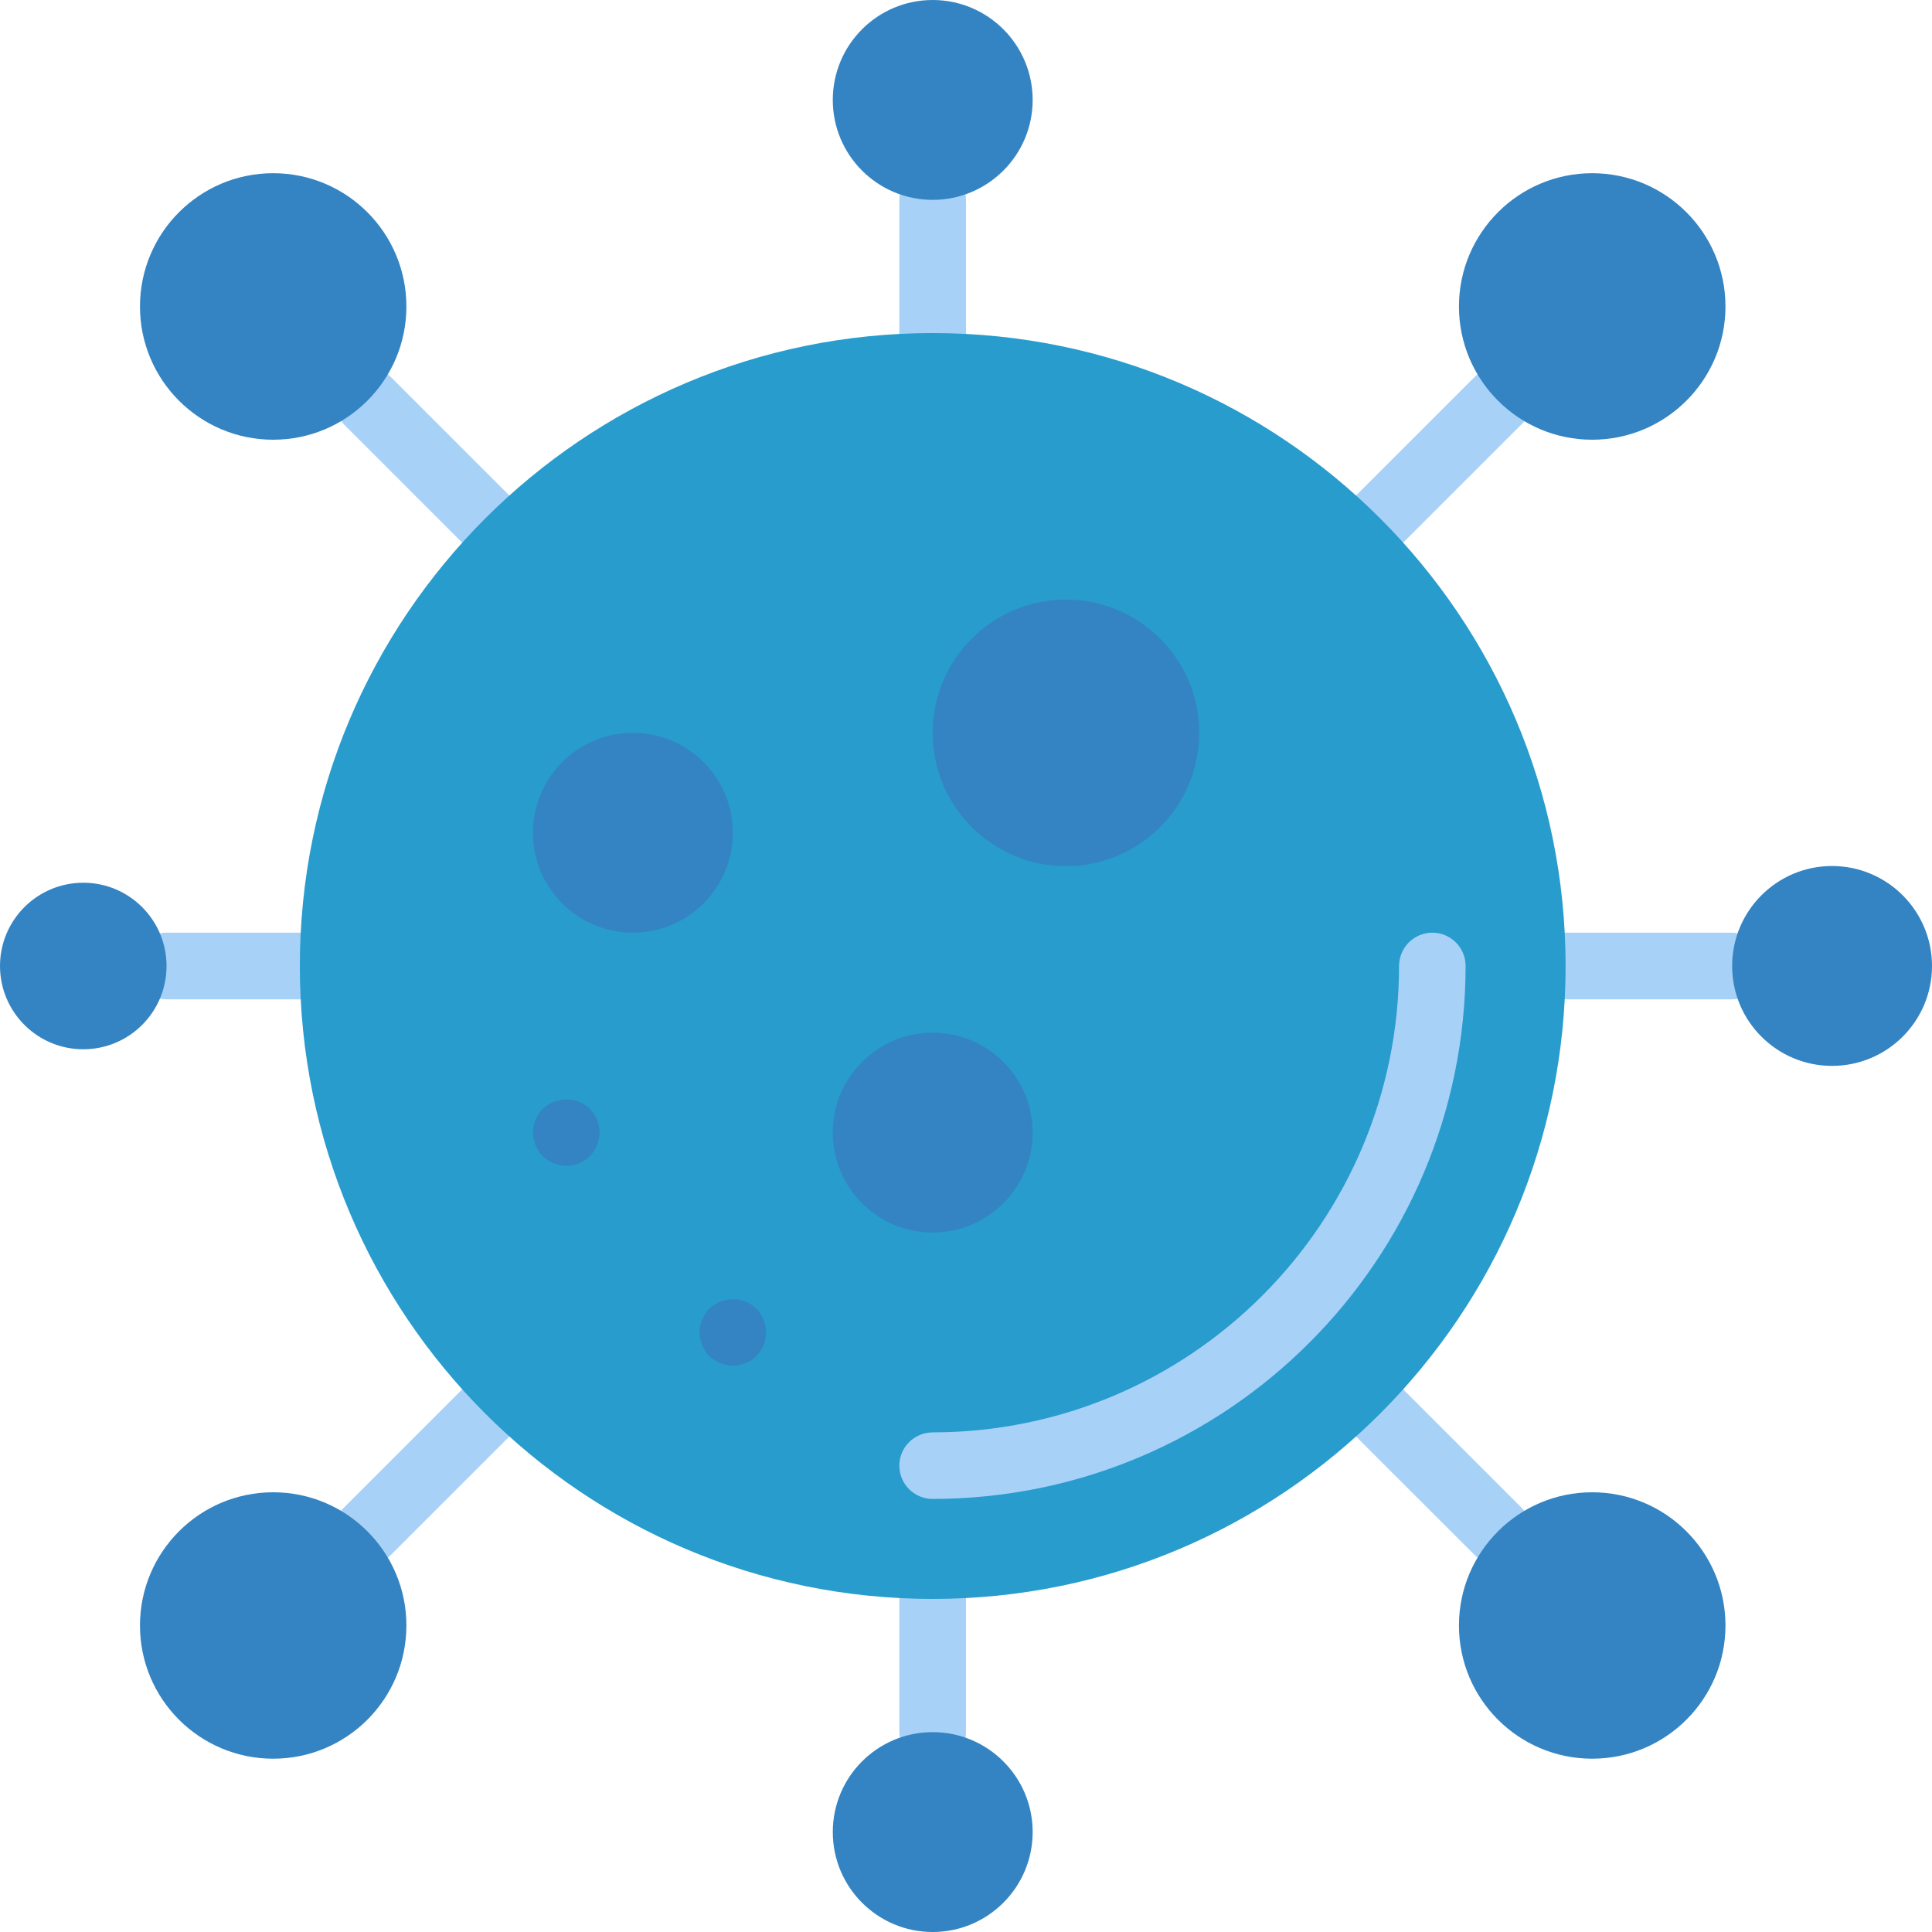 <svg width="20" height="20" viewBox="0 0 20 20" fill="none" xmlns="http://www.w3.org/2000/svg">
<path d="M9.655 3.793C9.465 3.793 9.31 3.639 9.31 3.448V2.069C9.31 1.879 9.465 1.724 9.655 1.724C9.846 1.724 10 1.879 10 2.069V3.448C10 3.639 9.846 3.793 9.655 3.793Z" fill="#A8D1F8"/>
<path d="M5.022 5.712C4.931 5.712 4.843 5.676 4.778 5.611L3.559 4.392C3.429 4.256 3.43 4.041 3.563 3.908C3.696 3.775 3.911 3.774 4.047 3.904L5.266 5.123C5.365 5.222 5.394 5.37 5.341 5.499C5.288 5.628 5.162 5.712 5.022 5.712Z" fill="#A8D1F8"/>
<path d="M3.103 10.345H1.724C1.534 10.345 1.379 10.19 1.379 10C1.379 9.81 1.534 9.655 1.724 9.655H3.103C3.294 9.655 3.448 9.81 3.448 10C3.448 10.19 3.294 10.345 3.103 10.345Z" fill="#A8D1F8"/>
<path d="M3.803 16.197C3.664 16.197 3.538 16.113 3.485 15.984C3.431 15.855 3.461 15.707 3.559 15.608L4.778 14.389C4.914 14.258 5.129 14.26 5.262 14.393C5.395 14.526 5.397 14.741 5.266 14.877L4.047 16.096C3.982 16.161 3.894 16.197 3.803 16.197Z" fill="#A8D1F8"/>
<path d="M9.655 18.276C9.465 18.276 9.31 18.122 9.31 17.931V16.552C9.31 16.361 9.465 16.207 9.655 16.207C9.846 16.207 10 16.361 10 16.552V17.931C10 18.122 9.846 18.276 9.655 18.276Z" fill="#A8D1F8"/>
<path d="M15.507 16.197C15.416 16.197 15.328 16.161 15.264 16.096L14.044 14.877C13.914 14.741 13.915 14.526 14.049 14.393C14.182 14.26 14.397 14.258 14.532 14.389L15.751 15.608C15.85 15.707 15.879 15.855 15.826 15.984C15.773 16.113 15.647 16.197 15.507 16.197Z" fill="#A8D1F8"/>
<path d="M17.931 10.345H16.207C16.016 10.345 15.862 10.19 15.862 10C15.862 9.81 16.016 9.655 16.207 9.655H17.931C18.121 9.655 18.276 9.81 18.276 10C18.276 10.19 18.121 10.345 17.931 10.345Z" fill="#A8D1F8"/>
<path d="M14.288 5.712C14.149 5.712 14.023 5.628 13.97 5.499C13.916 5.37 13.946 5.222 14.044 5.123L15.264 3.904C15.35 3.815 15.478 3.779 15.599 3.81C15.72 3.842 15.814 3.936 15.845 4.056C15.877 4.177 15.841 4.305 15.751 4.392L14.532 5.611C14.467 5.676 14.38 5.712 14.288 5.712Z" fill="#A8D1F8"/>
<path d="M16.207 10C16.207 13.618 13.274 16.552 9.655 16.552C6.037 16.552 3.104 13.618 3.104 10C3.104 6.382 6.037 3.448 9.655 3.448C13.274 3.448 16.207 6.382 16.207 10Z" fill="#279CCD"/>
<path d="M9.655 15.517C9.465 15.517 9.31 15.363 9.31 15.172C9.31 14.982 9.465 14.828 9.655 14.828C12.32 14.825 14.48 12.665 14.483 10C14.483 9.81 14.637 9.655 14.828 9.655C15.018 9.655 15.172 9.81 15.172 10C15.169 13.046 12.701 15.514 9.655 15.517Z" fill="#A8D1F8"/>
<path d="M12.414 7.586C12.414 8.348 11.796 8.966 11.035 8.966C10.273 8.966 9.655 8.348 9.655 7.586C9.655 6.825 10.273 6.207 11.035 6.207C11.796 6.207 12.414 6.825 12.414 7.586Z" fill="#3484C3"/>
<path d="M7.586 8.621C7.586 9.192 7.123 9.655 6.552 9.655C5.98 9.655 5.517 9.192 5.517 8.621C5.517 8.049 5.98 7.586 6.552 7.586C7.123 7.586 7.586 8.049 7.586 8.621Z" fill="#3484C3"/>
<path d="M10.69 11.724C10.69 12.296 10.226 12.759 9.655 12.759C9.084 12.759 8.621 12.296 8.621 11.724C8.621 11.153 9.084 10.69 9.655 10.69C10.226 10.69 10.69 11.153 10.69 11.724Z" fill="#3484C3"/>
<path d="M5.862 12.069C5.817 12.068 5.773 12.059 5.731 12.041C5.689 12.024 5.651 11.999 5.617 11.969C5.586 11.936 5.562 11.897 5.545 11.855C5.527 11.814 5.518 11.769 5.517 11.724C5.519 11.633 5.554 11.545 5.617 11.479C5.651 11.449 5.689 11.424 5.731 11.407C5.86 11.355 6.007 11.383 6.107 11.479C6.17 11.545 6.206 11.633 6.207 11.724C6.206 11.769 6.197 11.814 6.179 11.855C6.163 11.897 6.138 11.936 6.107 11.969C6.041 12.032 5.953 12.068 5.862 12.069Z" fill="#3484C3"/>
<path d="M7.586 14.138C7.541 14.137 7.497 14.128 7.455 14.11C7.413 14.093 7.375 14.068 7.341 14.038C7.31 14.005 7.286 13.966 7.269 13.924C7.251 13.883 7.242 13.838 7.241 13.793C7.243 13.702 7.279 13.614 7.341 13.548C7.375 13.518 7.413 13.493 7.455 13.476C7.584 13.424 7.731 13.452 7.831 13.548C7.894 13.614 7.93 13.702 7.931 13.793C7.931 13.838 7.921 13.883 7.904 13.924C7.887 13.966 7.862 14.005 7.831 14.038C7.765 14.101 7.678 14.137 7.586 14.138Z" fill="#3484C3"/>
<path d="M10.69 1.035C10.69 1.606 10.226 2.069 9.655 2.069C9.084 2.069 8.621 1.606 8.621 1.035C8.621 0.463 9.084 0 9.655 0C10.226 0 10.69 0.463 10.69 1.035Z" fill="#3484C3"/>
<path d="M4.207 3.173C4.207 3.934 3.59 4.552 2.828 4.552C2.066 4.552 1.449 3.934 1.449 3.173C1.449 2.411 2.066 1.793 2.828 1.793C3.59 1.793 4.207 2.411 4.207 3.173Z" fill="#3484C3"/>
<path d="M1.724 10C1.724 10.476 1.338 10.862 0.862 10.862C0.386 10.862 0 10.476 0 10C0 9.524 0.386 9.138 0.862 9.138C1.338 9.138 1.724 9.524 1.724 10Z" fill="#3484C3"/>
<path d="M4.207 16.827C4.207 17.589 3.59 18.206 2.828 18.206C2.066 18.206 1.449 17.589 1.449 16.827C1.449 16.066 2.066 15.448 2.828 15.448C3.59 15.448 4.207 16.066 4.207 16.827Z" fill="#3484C3"/>
<path d="M10.69 18.965C10.69 19.537 10.226 20 9.655 20C9.084 20 8.621 19.537 8.621 18.965C8.621 18.394 9.084 17.931 9.655 17.931C10.226 17.931 10.69 18.394 10.69 18.965Z" fill="#3484C3"/>
<path d="M17.862 16.827C17.862 17.589 17.244 18.206 16.482 18.206C15.721 18.206 15.103 17.589 15.103 16.827C15.103 16.066 15.721 15.448 16.482 15.448C17.244 15.448 17.862 16.066 17.862 16.827Z" fill="#3484C3"/>
<path d="M20 10C20 10.571 19.537 11.034 18.965 11.034C18.394 11.034 17.931 10.571 17.931 10C17.931 9.429 18.394 8.965 18.965 8.965C19.537 8.965 20 9.429 20 10Z" fill="#3484C3"/>
<path d="M17.862 3.173C17.862 3.934 17.244 4.552 16.482 4.552C15.721 4.552 15.103 3.934 15.103 3.173C15.103 2.411 15.721 1.793 16.482 1.793C17.244 1.793 17.862 2.411 17.862 3.173Z" fill="#3484C3"/>
</svg>
